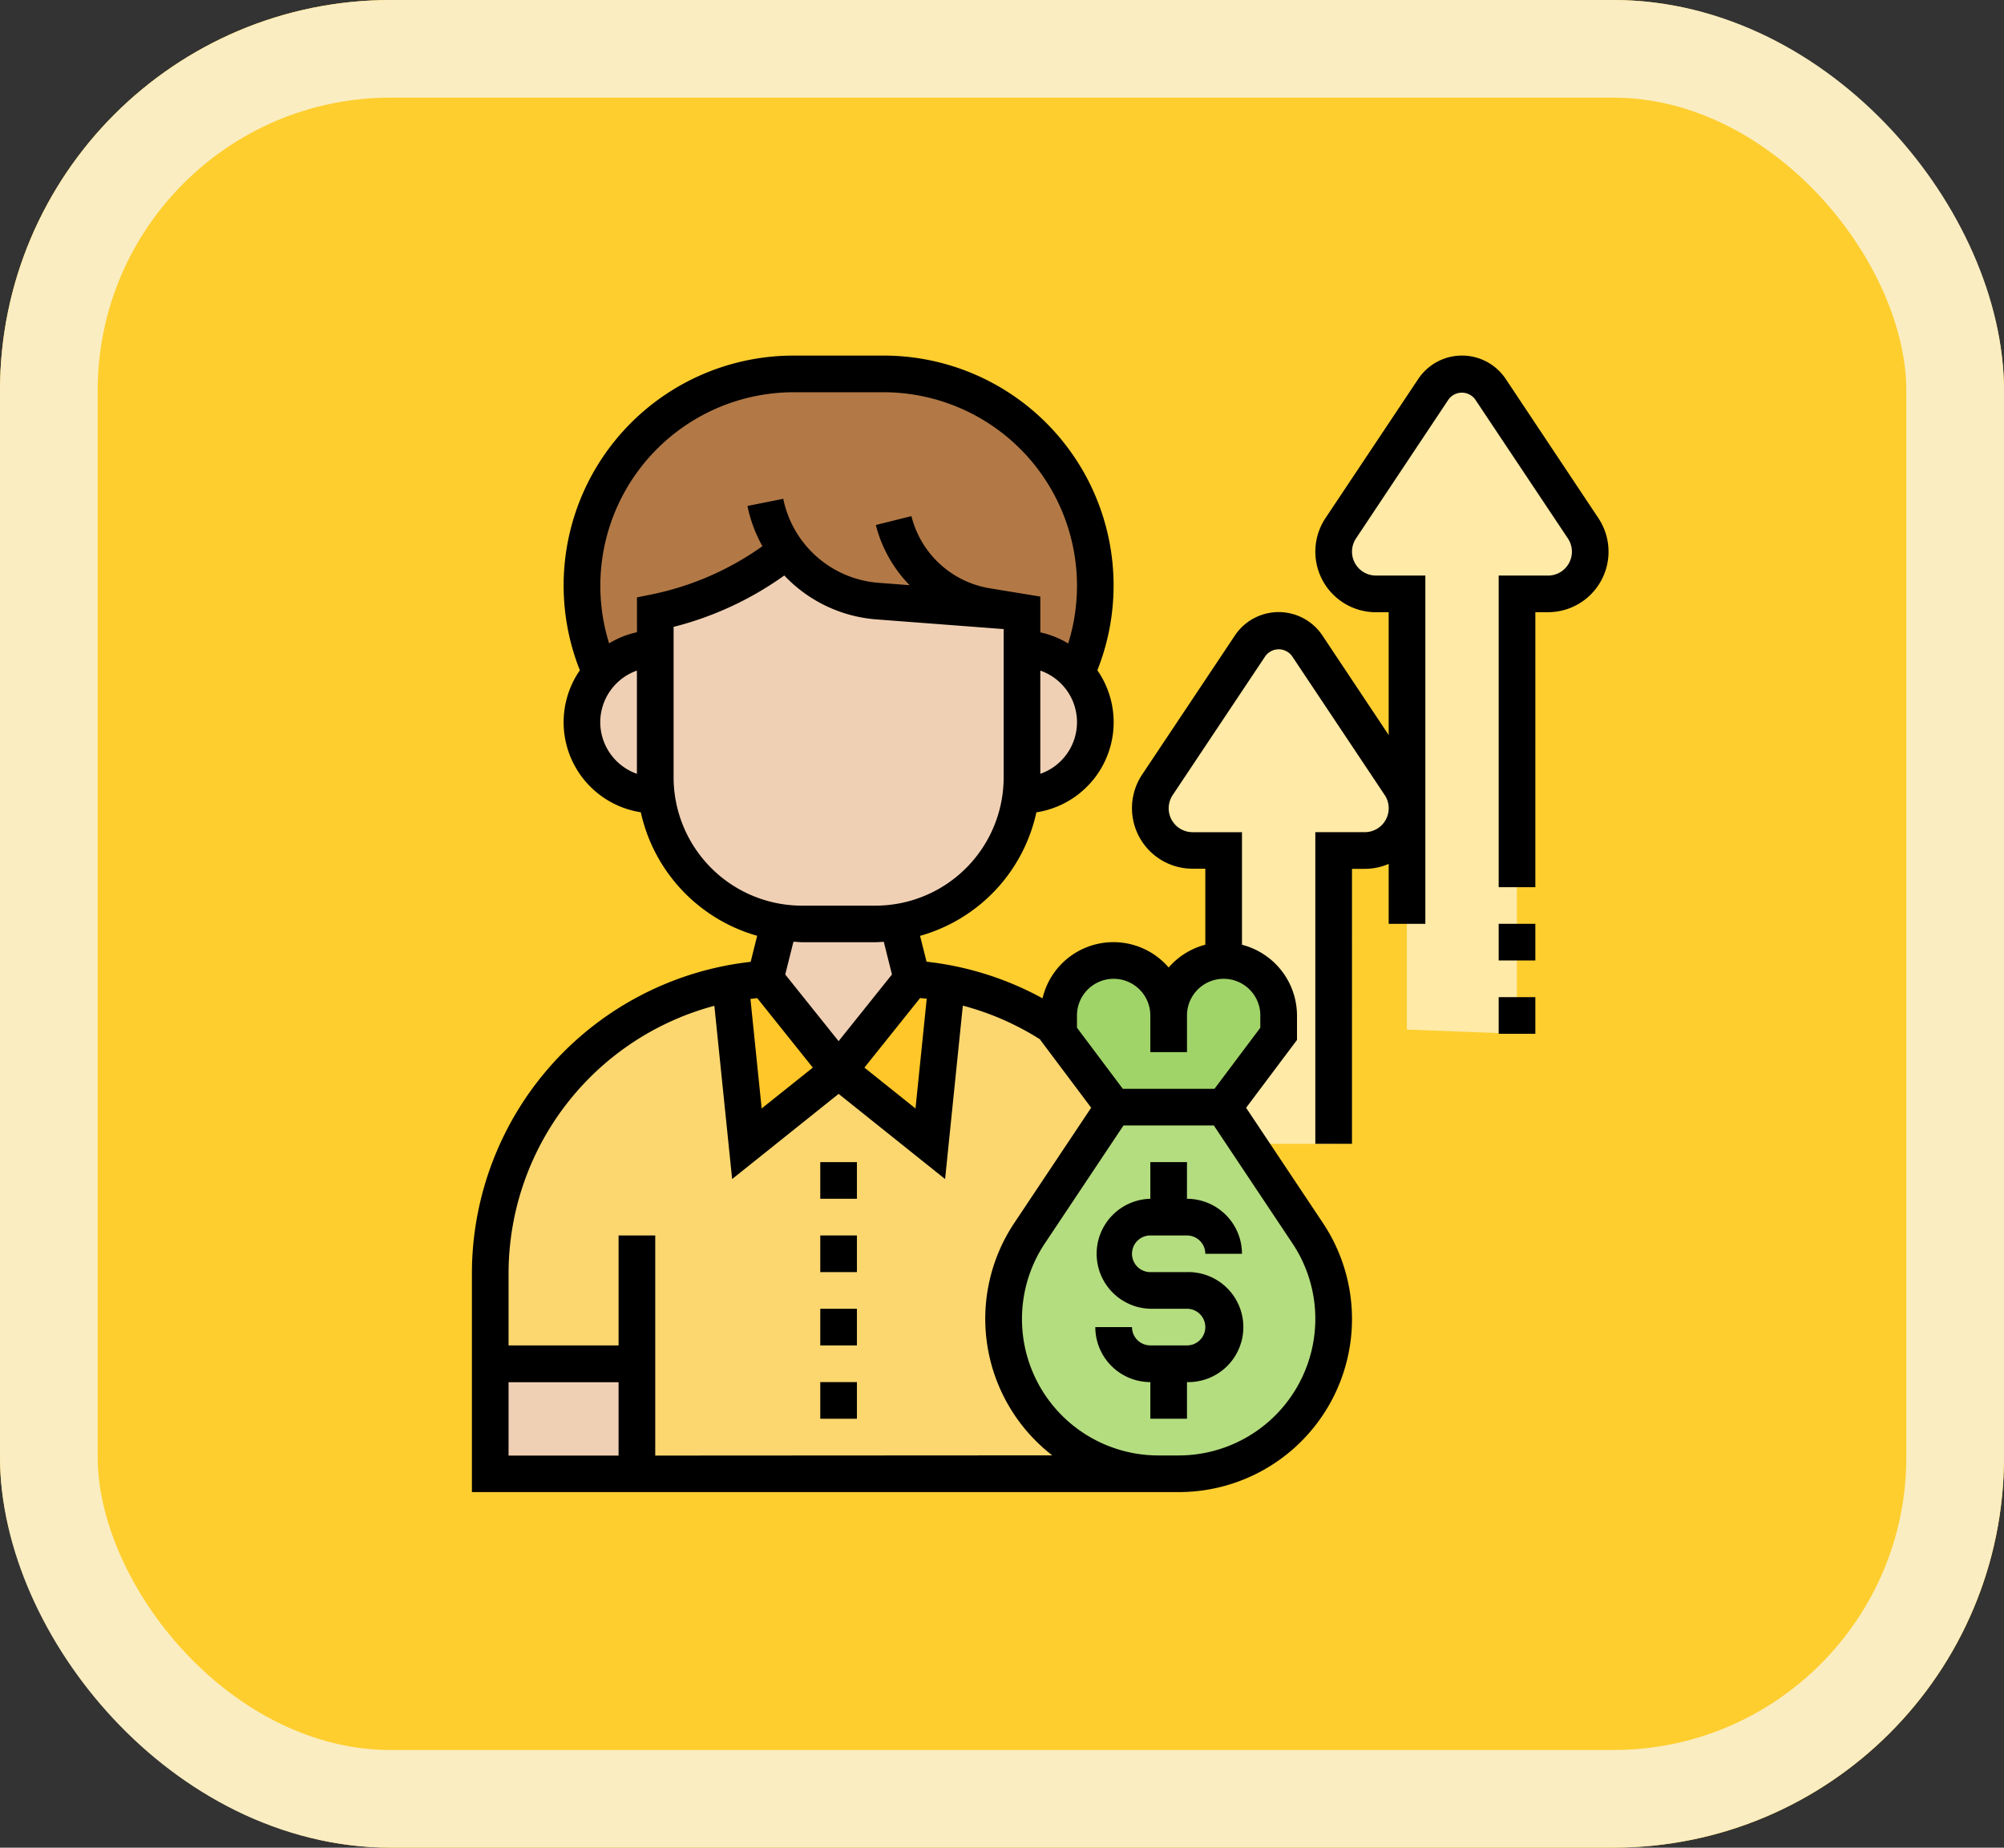 <svg xmlns="http://www.w3.org/2000/svg" width="61.554" height="56.767" viewBox="0 0 61.554 56.767">
  <rect x="0" y="0" width="61.554" height="56.767" fill="#333333" stroke="none"/>
  <g id="_31" data-name="31" transform="translate(-334.621 -1399.423)">
    <g id="Rectángulo_401341" data-name="Rectángulo 401341" transform="translate(334.621 1399.423)" fill="#fece2f" stroke="#faedc1" stroke-width="3">
      <rect width="61.554" height="56.767" rx="12" stroke="none"/>
      <rect x="1.5" y="1.5" width="58.554" height="53.767" rx="10.5" fill="none"/>
    </g>
    <g id="cash_3407305" transform="translate(348.116 1409.348)">
      <g id="Grupo_1101666" data-name="Grupo 1101666" transform="translate(1.563 1.563)">
        <g id="Grupo_1101652" data-name="Grupo 1101652" transform="translate(10.7 18.585)">
          <path id="Trazado_875399" data-name="Trazado 875399" d="M23.253,35a7.411,7.411,0,0,1,1.07.141l-.507,4.928L21,37.816Z" transform="translate(-21 -35)" fill="#ffc729"/>
        </g>
        <g id="Grupo_1101653" data-name="Grupo 1101653" transform="translate(7.378 18.585)">
          <path id="Trazado_875400" data-name="Trazado 875400" d="M16.17,35l2.253,2.816-2.816,2.253L15.1,35.135A8.29,8.29,0,0,1,16.17,35Z" transform="translate(-15.1 -35)" fill="#ffc729"/>
        </g>
        <g id="Grupo_1101654" data-name="Grupo 1101654" transform="translate(0 18.72)">
          <path id="Trazado_875401" data-name="Trazado 875401" d="M22.522,50.311H6.505V46.932H2v-2.8A9.052,9.052,0,0,1,9.378,35.24l.507,4.933L12.7,37.921l2.816,2.253.507-4.928a8.843,8.843,0,0,1,3.435,1.419v.13l1.69,2.253-2.579,3.869a4.753,4.753,0,0,0,3.954,7.395Z" transform="translate(-2 -35.24)" fill="#fcd770"/>
        </g>
        <g id="Grupo_1101655" data-name="Grupo 1101655" transform="translate(2.816)">
          <path id="Trazado_875402" data-name="Trazado 875402" d="M20.516,9.321l-4.46-.344A3.773,3.773,0,0,1,13.3,7.446,9.522,9.522,0,0,1,9.253,9.321v1.126a2.242,2.242,0,0,0-1.678.749A6.519,6.519,0,0,1,13.522,2h2.726a6.521,6.521,0,0,1,5.947,9.2c-.028-.028-.056-.062-.084-.09a2.267,2.267,0,0,0-1.594-.659Z" transform="translate(-7 -2)" fill="#b27946"/>
        </g>
        <g id="Grupo_1101656" data-name="Grupo 1101656" transform="translate(25.906 0)">
          <path id="Trazado_875403" data-name="Trazado 875403" d="M55.665,6.742a1.264,1.264,0,0,1,.22.721,1.288,1.288,0,0,1-1.3,1.3h-.957V22.274l-3.379-.13V8.758H49.3a1.3,1.3,0,0,1-1.3-1.3,1.264,1.264,0,0,1,.22-.721l2.85-4.275a1.049,1.049,0,0,1,1.746,0Z" transform="translate(-48 -2)" fill="#ffeaa7"/>
        </g>
        <g id="Grupo_1101657" data-name="Grupo 1101657" transform="translate(20.274 7.884)">
          <path id="Trazado_875404" data-name="Trazado 875404" d="M43.632,22.758v9.011H41l-.749-1.126,1.69-2.253v-.563a1.687,1.687,0,0,0-1.69-1.69V22.758H39.3a1.3,1.3,0,0,1-1.3-1.3,1.264,1.264,0,0,1,.22-.721l2.85-4.275a1.049,1.049,0,0,1,1.746,0l2.85,4.275a1.264,1.264,0,0,1,.22.721,1.288,1.288,0,0,1-1.3,1.3Z" transform="translate(-38 -16)" fill="#ffeaa7"/>
        </g>
        <g id="Grupo_1101658" data-name="Grupo 1101658" transform="translate(0 30.412)">
          <path id="Trazado_875405" data-name="Trazado 875405" d="M2,56H6.505v3.379H2Z" transform="translate(-2 -56)" fill="#f0d0b4"/>
        </g>
        <g id="Grupo_1101659" data-name="Grupo 1101659" transform="translate(16.298 8.448)">
          <path id="Trazado_875406" data-name="Trazado 875406" d="M30.974,20.942V17a2.267,2.267,0,0,1,1.594.659c.028.028.056.062.084.09a2.253,2.253,0,0,1-1.678,3.756H30.94A4.652,4.652,0,0,0,30.974,20.942Z" transform="translate(-30.94 -17)" fill="#f0d0b4"/>
        </g>
        <g id="Grupo_1101660" data-name="Grupo 1101660" transform="translate(8.448 16.845)">
          <path id="Trazado_875407" data-name="Trazado 875407" d="M21.072,31.91l.434,1.74-2.253,2.816L17,33.65l.434-1.74a4.664,4.664,0,0,0,.693.051h2.253A4.664,4.664,0,0,0,21.072,31.91Z" transform="translate(-17 -31.91)" fill="#f0d0b4"/>
        </g>
        <g id="Grupo_1101661" data-name="Grupo 1101661" transform="translate(5.069 5.446)">
          <path id="Trazado_875408" data-name="Trazado 875408" d="M22.23,19.177a4.511,4.511,0,0,1-3.779,3.892,4.664,4.664,0,0,1-.693.051H15.505a4.664,4.664,0,0,1-.693-.051,4.511,4.511,0,0,1-3.779-3.892A4.653,4.653,0,0,1,11,18.614V13.545a9.522,9.522,0,0,0,4.044-1.875A3.773,3.773,0,0,0,17.8,13.2l4.46.344v5.069A4.653,4.653,0,0,1,22.23,19.177Z" transform="translate(-11 -11.67)" fill="#f0d0b4"/>
        </g>
        <g id="Grupo_1101662" data-name="Grupo 1101662" transform="translate(2.816 8.448)">
          <path id="Trazado_875409" data-name="Trazado 875409" d="M9.253,17v3.942a4.653,4.653,0,0,0,.034.563H9.253a2.253,2.253,0,0,1-1.678-3.756A2.242,2.242,0,0,1,9.253,17Z" transform="translate(-7 -17)" fill="#f0d0b4"/>
        </g>
        <g id="Grupo_1101663" data-name="Grupo 1101663" transform="translate(17.458 18.022)">
          <path id="Trazado_875410" data-name="Trazado 875410" d="M38.069,34a1.687,1.687,0,0,1,1.69,1.69v.563l-1.69,2.253H34.69L33,36.253V35.69a1.69,1.69,0,0,1,3.379,0A1.692,1.692,0,0,1,38.069,34Z" transform="translate(-33 -34)" fill="#a0d468"/>
        </g>
        <g id="Grupo_1101664" data-name="Grupo 1101664" transform="translate(15.769 22.527)">
          <path id="Trazado_875411" data-name="Trazado 875411" d="M33.379,42h3.379l.749,1.126,1.83,2.743a4.755,4.755,0,0,1-3.954,7.395h-.631A4.755,4.755,0,0,1,30.8,45.869Z" transform="translate(-30 -42)" fill="#b4dd7f"/>
        </g>
      </g>
      <g id="Grupo_1101667" data-name="Grupo 1101667" transform="translate(1 1)">
        <path id="Trazado_875416" data-name="Trazado 875416" d="M37.816,45H36.69v1.126a1.69,1.69,0,0,0,0,3.379h1.126a.563.563,0,1,1,0,1.126H36.69a.564.564,0,0,1-.563-.563H35a1.692,1.692,0,0,0,1.69,1.69v1.126h1.126V51.758a1.69,1.69,0,1,0,0-3.379H36.69a.563.563,0,0,1,0-1.126h1.126a.564.564,0,0,1,.563.563h1.126a1.692,1.692,0,0,0-1.69-1.69Z" transform="translate(-15.852 -20.22)"/>
        <path id="Trazado_875417" data-name="Trazado 875417" d="M35.6,5.993,32.755,1.719a1.615,1.615,0,0,0-2.688,0L27.218,5.993a1.861,1.861,0,0,0,1.548,2.892h.393v3.772L27.124,9.6a1.616,1.616,0,0,0-2.689,0l-2.849,4.273a1.861,1.861,0,0,0,1.548,2.892h.393V19.1a2.239,2.239,0,0,0-1.126.7,2.237,2.237,0,0,0-3.874.947,9.613,9.613,0,0,0-3.562-1.125l-.2-.794a5.057,5.057,0,0,0,3.573-3.795,2.8,2.8,0,0,0,1.873-4.365A7.062,7.062,0,0,0,13.628,1H10.9a7.062,7.062,0,0,0-6.584,9.669,2.8,2.8,0,0,0,1.872,4.362,5.08,5.08,0,0,0,3.574,3.795l-.2.8A9.64,9.64,0,0,0,1,29.177v6.74H22.714a5.318,5.318,0,0,0,4.425-8.268L24.78,24.11l1.563-2.084v-.752a2.251,2.251,0,0,0-1.69-2.173V15.643H23.135a.734.734,0,0,1-.61-1.141l2.849-4.273a.507.507,0,0,1,.814,0L29.036,14.5a.734.734,0,0,1-.61,1.142H26.906v9.574h1.126V16.769h.393a1.843,1.843,0,0,0,.734-.152v1.842h1.126V7.758H28.766a.734.734,0,0,1-.61-1.141L31,2.344a.507.507,0,0,1,.814,0l2.849,4.273a.734.734,0,0,1-.61,1.142H32.538v9.574h1.126V8.884h.393A1.86,1.86,0,0,0,35.6,5.993ZM14.97,20.759l-.345,3.372-1.569-1.255,1.71-2.137c.068.007.137.012.2.02Zm3.489-6.91V10.678a1.679,1.679,0,0,1,0,3.171ZM10.9,2.126h2.729a5.947,5.947,0,0,1,5.686,7.719,2.775,2.775,0,0,0-.856-.341v-1.1L16.9,8.148a2.977,2.977,0,0,1-2.4-2.216l-1.093.273a4.091,4.091,0,0,0,1.037,1.849l-.963-.074A3.238,3.238,0,0,1,10.563,5.4l-1.1.22a4.3,4.3,0,0,0,.46,1.236,8.949,8.949,0,0,1-3.4,1.481l-.453.091V9.5a2.789,2.789,0,0,0-.856.341A5.946,5.946,0,0,1,10.9,2.126ZM4.942,12.264a1.687,1.687,0,0,1,1.126-1.586v3.171A1.686,1.686,0,0,1,4.942,12.264Zm2.253,1.69V9.335a10.107,10.107,0,0,0,3.4-1.579,4.345,4.345,0,0,0,2.8,1.347l3.938.3v4.547A3.942,3.942,0,0,1,13.39,17.9H11.137a3.947,3.947,0,0,1-3.942-3.942Zm3.942,5.069H13.39c.088,0,.174-.008.261-.013l.251,1.005-1.639,2.048-1.639-2.048.252-1.006c.087,0,.172.014.261.014ZM9.765,20.743l1.706,2.133L9.9,24.131l-.345-3.365c.069-.008.138-.017.207-.024Zm-7.639,11.8H5.505v2.253H2.126Zm4.505,2.253V28.033H5.505v3.379H2.126V29.177a8.515,8.515,0,0,1,6.321-8.2L8.993,26.3l3.271-2.617L15.534,26.3l.545-5.328a8.453,8.453,0,0,1,2.379,1.041v.011l1.563,2.084-2.36,3.539a5.307,5.307,0,0,0,1.164,7.142ZM26.906,30.6a4.2,4.2,0,0,1-4.192,4.192h-.627A4.192,4.192,0,0,1,18.6,28.274l2.413-3.62h2.776l2.413,3.62A4.179,4.179,0,0,1,26.906,30.6Zm-1.69-9.325v.376l-1.408,1.877H20.993L19.585,21.65v-.376a1.126,1.126,0,1,1,2.253,0V22.4h1.126V21.274a1.126,1.126,0,0,1,2.253,0Z" transform="translate(-1 -1)"/>
        <path id="Trazado_875418" data-name="Trazado 875418" d="M57,32h1.126v1.126H57Z" transform="translate(-25.462 -14.542)"/>
        <path id="Trazado_875419" data-name="Trazado 875419" d="M57,36h1.126v1.126H57Z" transform="translate(-25.462 -16.289)"/>
        <path id="Trazado_875420" data-name="Trazado 875420" d="M20,53h1.126v1.126H20Z" transform="translate(-9.3 -23.715)"/>
        <path id="Trazado_875421" data-name="Trazado 875421" d="M20,49h1.126v1.126H20Z" transform="translate(-9.3 -21.967)"/>
        <path id="Trazado_875422" data-name="Trazado 875422" d="M20,57h1.126v1.126H20Z" transform="translate(-9.3 -25.462)"/>
        <path id="Trazado_875423" data-name="Trazado 875423" d="M20,45h1.126v1.126H20Z" transform="translate(-9.3 -20.22)"/>
      </g>
    </g>
  </g>
</svg>
